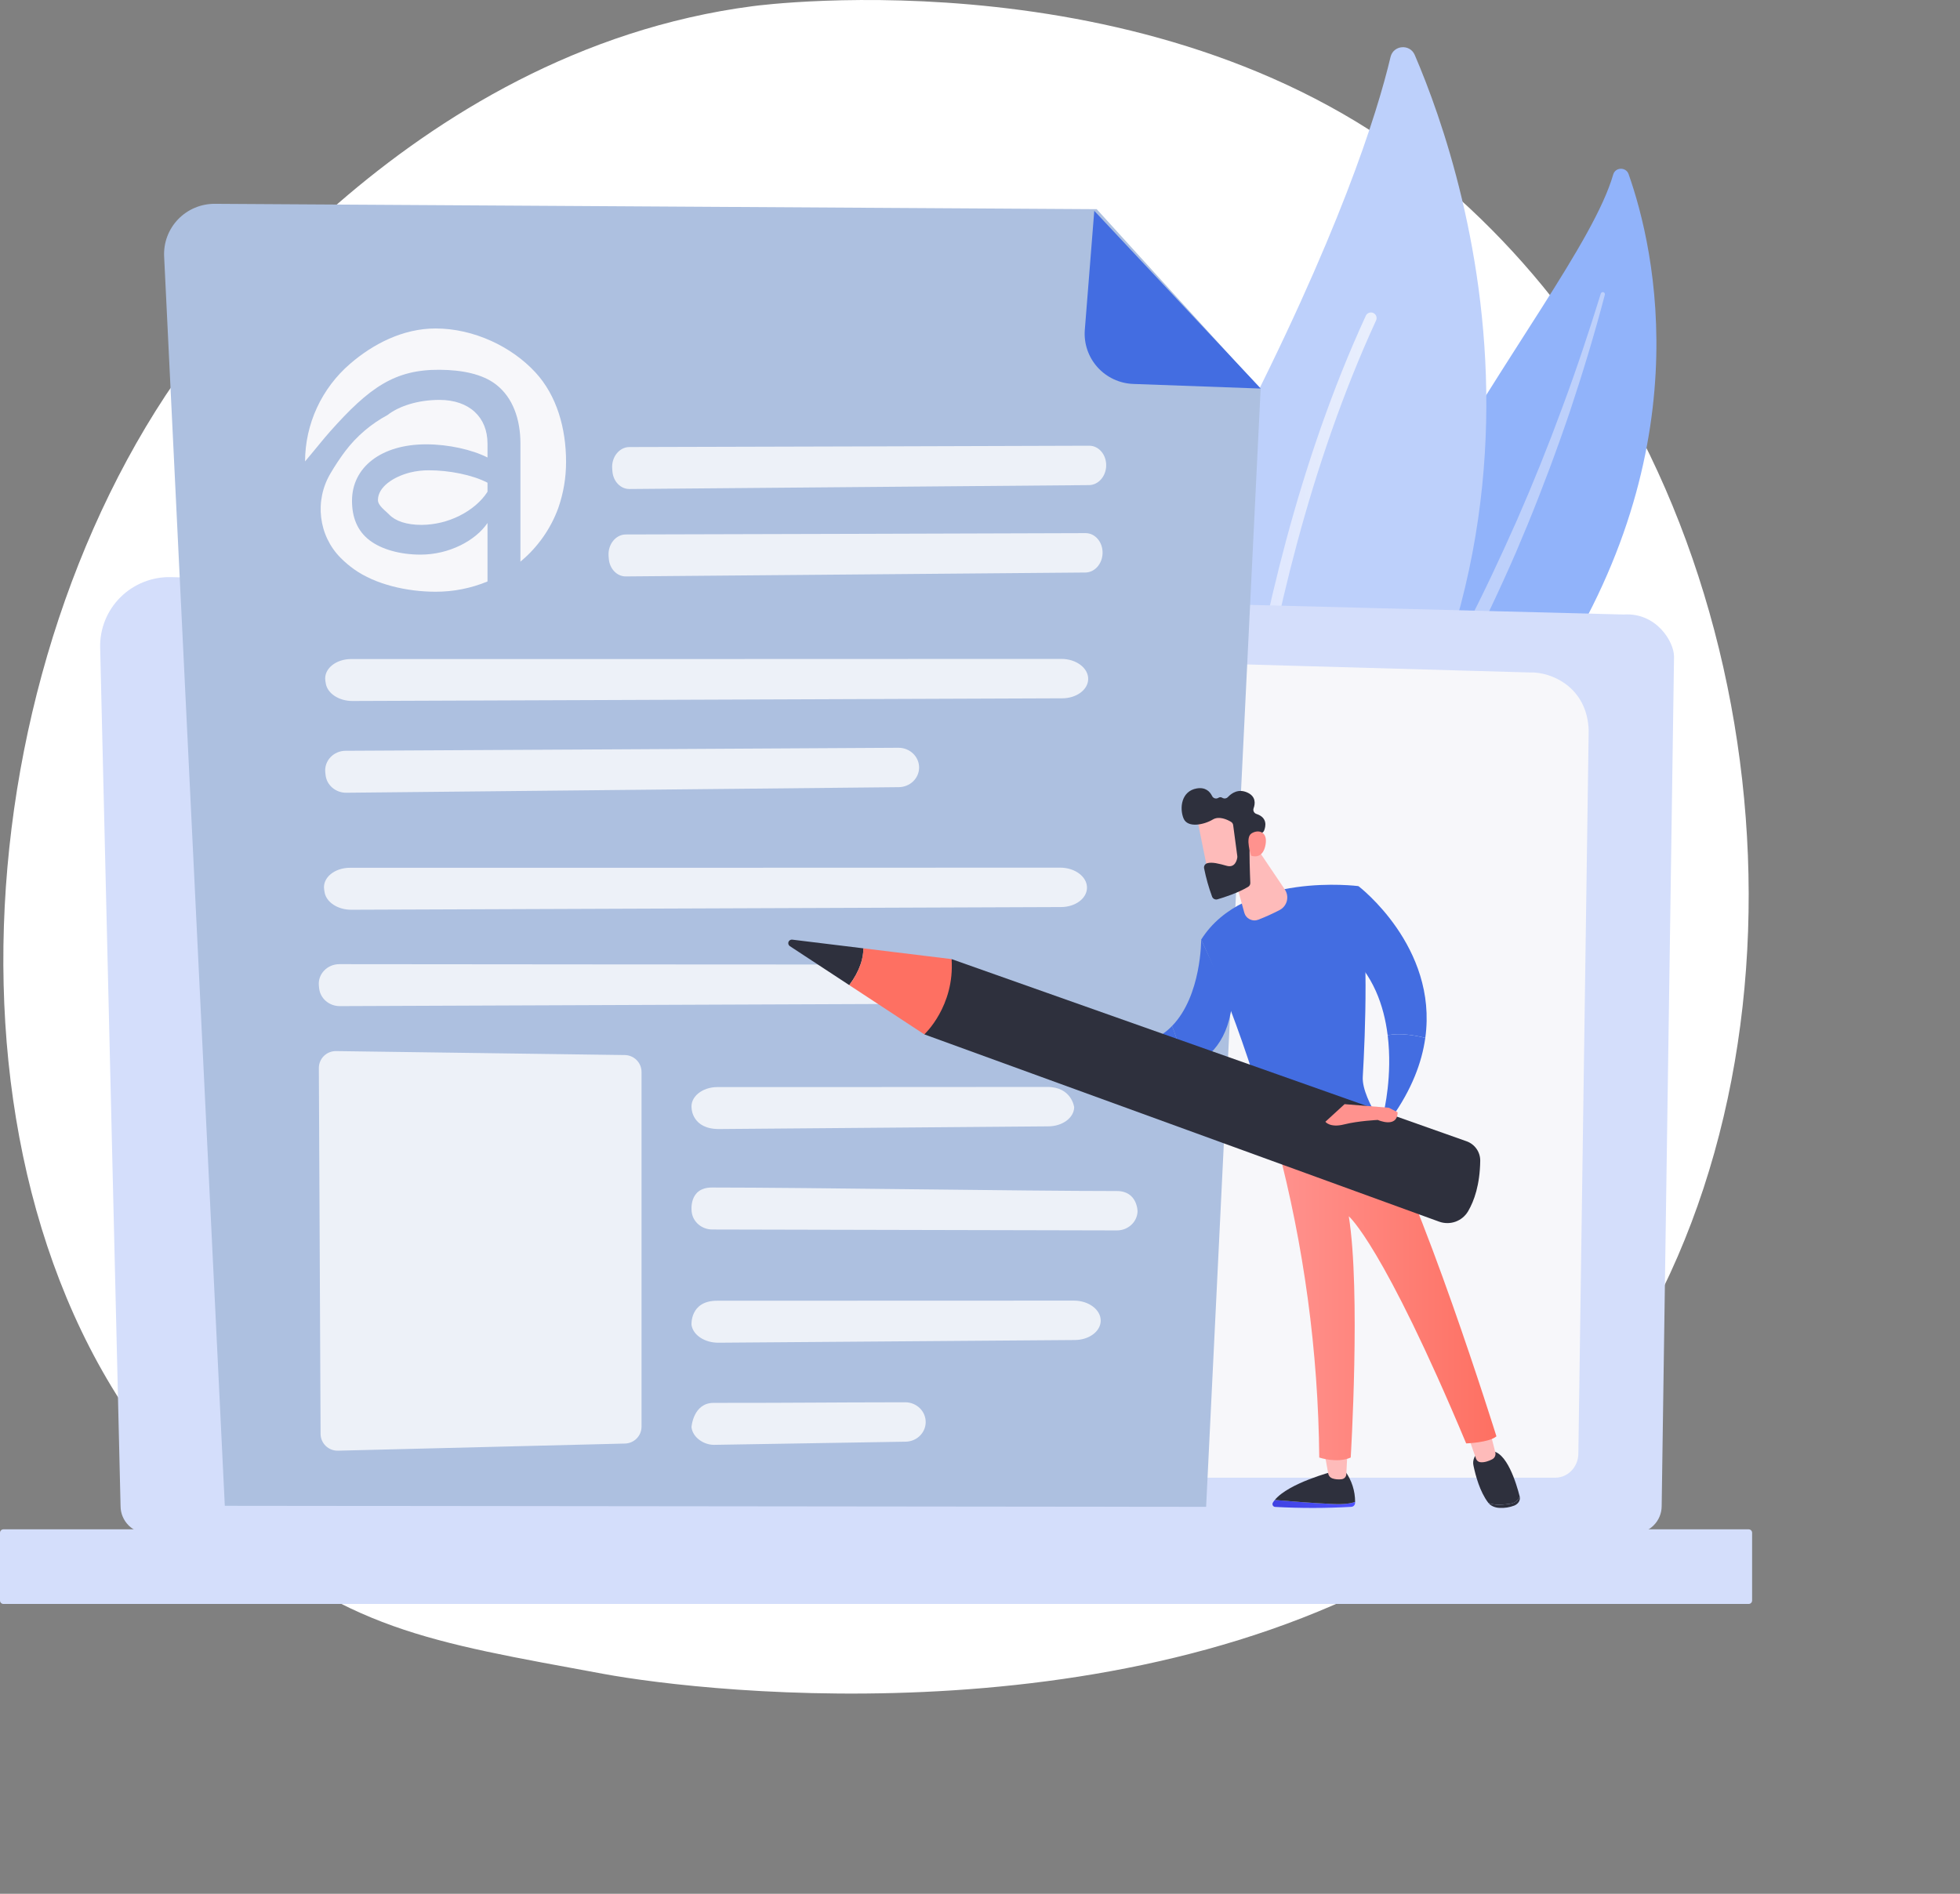 <svg width="178" height="172" viewBox="0 0 178 172" fill="none" xmlns="http://www.w3.org/2000/svg">
<rect x="0" y="0" width="178" height="172" fill="#808080" stroke="none"/>
<path d="M139.739 133.216C135.613 137.447 134.748 138.056 131.922 139.934C104.356 158.243 64.47 153.817 54.728 152.014C39.01 149.104 31.291 148.076 19.891 137.831C-6.012 114.551 -4.753 65.989 15.041 35.906C17.388 32.339 36.806 4.663 68.385 0.557C69.157 0.456 105.741 -4.349 130.425 16.222C136.049 20.925 140.934 26.438 144.918 32.579C164.198 62.199 164.259 108.075 139.739 133.216Z" fill="white"/>
<path d="M146.505 15.851C146.701 15.169 147.669 15.148 147.905 15.818C150.301 22.612 154.704 41.527 139.937 62.964C121.411 89.859 121.947 103.447 126.092 113.71C126.092 113.71 117.383 105.388 116.473 91.411C114.239 57.094 143.01 27.97 146.505 15.851Z" fill="#91B3FA"/>
<path d="M145.38 26.662C144.295 30.162 143.141 33.638 141.86 37.068C140.599 40.504 139.233 43.897 137.762 47.248C136.279 50.591 134.733 53.906 133.048 57.15C131.377 60.402 129.568 63.579 127.741 66.762C125.932 69.953 124.092 73.158 122.576 76.56C121.06 79.954 119.927 83.582 119.494 87.308C119.387 88.238 119.297 89.172 119.263 90.103C119.211 91.034 119.201 91.967 119.208 92.899C119.255 98.524 120.539 104.07 122.971 109.148C123.05 109.317 123.193 109.448 123.368 109.513C123.544 109.579 123.738 109.572 123.909 109.496C124.079 109.42 124.213 109.28 124.281 109.106C124.348 108.932 124.344 108.739 124.27 108.568L124.269 108.566C123.908 107.737 123.557 106.904 123.244 106.058C123.081 105.638 122.937 105.212 122.786 104.788C122.65 104.359 122.497 103.935 122.375 103.503C121.856 101.782 121.463 100.026 121.198 98.249C120.655 94.703 120.641 91.058 121.048 87.498C121.271 85.719 121.629 83.96 122.118 82.234C122.617 80.504 123.232 78.81 123.958 77.162C125.405 73.847 127.2 70.659 128.985 67.455C130.767 64.248 132.535 61.013 134.167 57.71C134.987 56.062 135.777 54.399 136.537 52.722C136.922 51.886 137.29 51.042 137.66 50.2C138.022 49.354 138.379 48.505 138.729 47.655C140.123 44.25 141.41 40.805 142.59 37.322C143.75 33.834 144.818 30.318 145.747 26.766C145.759 26.718 145.752 26.667 145.727 26.625C145.702 26.582 145.662 26.551 145.614 26.537C145.566 26.524 145.515 26.529 145.471 26.553C145.428 26.576 145.395 26.615 145.38 26.662V26.662Z" fill="#BDD0FB"/>
<path d="M113.037 88.734C112.825 88.951 112.564 89.112 112.275 89.204C111.986 89.296 111.678 89.316 111.38 89.262C111.081 89.208 110.801 89.082 110.563 88.894C110.325 88.707 110.137 88.464 110.016 88.188C107.099 81.588 100.55 62.186 111.976 40.045C121.624 21.349 125.07 10.299 126.284 5.174C126.541 4.091 128.039 3.963 128.48 4.987C133.337 16.279 146.066 54.647 113.037 88.734Z" fill="#BDD0FB"/>
<path d="M111.409 88.023C111.334 88.035 111.258 88.031 111.185 88.011C111.112 87.99 111.045 87.954 110.988 87.905C110.93 87.856 110.885 87.794 110.854 87.725C110.824 87.656 110.809 87.582 110.811 87.507C110.819 87.187 111.803 55.276 124.038 28.677C124.066 28.616 124.106 28.561 124.155 28.516C124.204 28.47 124.262 28.435 124.325 28.411C124.388 28.388 124.456 28.377 124.523 28.38C124.59 28.382 124.656 28.398 124.718 28.425C124.779 28.453 124.834 28.493 124.88 28.542C124.926 28.591 124.961 28.649 124.985 28.712C125.008 28.774 125.019 28.841 125.017 28.908C125.014 28.975 124.999 29.041 124.971 29.102C112.825 55.507 111.845 87.216 111.836 87.533C111.833 87.651 111.789 87.765 111.711 87.854C111.633 87.944 111.526 88.003 111.409 88.023Z" fill="url(#paint0_linear_465_10568)"/>
<path d="M10.949 136.792C10.951 137.45 11.215 138.08 11.682 138.544C12.15 139.009 12.784 139.271 13.445 139.272H148.411C149.072 139.271 149.706 139.009 150.173 138.544C150.641 138.08 150.905 137.45 150.907 136.792L152.03 59.639C152.03 58.275 150.414 55.611 147.453 55.812L15.549 52.416C14.697 52.394 13.85 52.544 13.058 52.858C12.266 53.171 11.547 53.641 10.943 54.24C10.34 54.838 9.865 55.552 9.547 56.339C9.23 57.125 9.076 57.968 9.096 58.815L10.949 136.792Z" fill="#D4DEFB"/>
<path d="M24.709 132.006C24.709 133.217 25.648 134.208 26.797 134.208H141.252C142.401 134.208 143.341 133.217 143.341 132.006L144.278 66.36C144.168 62.41 140.882 60.99 138.889 61.074L27.057 57.911C26.521 57.899 25.989 58 25.496 58.207C25.002 58.414 24.558 58.723 24.194 59.113C23.427 59.929 23.015 61.012 23.045 62.129L24.709 132.006Z" fill="#F7F7FA"/>
<path d="M0.314 145.677L158.805 145.677C158.979 145.677 159.12 145.537 159.12 145.364V139.211C159.12 139.038 158.979 138.898 158.805 138.898L0.314 138.898C0.141 138.898 -4.57764e-05 139.038 -4.57764e-05 139.211V145.364C-4.57764e-05 145.537 0.141 145.677 0.314 145.677Z" fill="#D4DEFB"/>
<path d="M99.598 18.998L19.513 18.511C18.89 18.507 18.272 18.629 17.698 18.871C17.123 19.113 16.605 19.469 16.174 19.917C15.743 20.365 15.408 20.896 15.19 21.477C14.972 22.058 14.876 22.677 14.906 23.297L20.416 136.762L109.536 136.856L114.484 35.356L99.598 18.998Z" fill="#ADC0E0"/>
<path d="M102.928 34.871C102.309 34.85 101.702 34.704 101.141 34.442C100.581 34.181 100.08 33.809 99.668 33.35C99.256 32.89 98.942 32.353 98.745 31.769C98.547 31.186 98.47 30.569 98.519 29.955L99.378 19.147L114.499 35.29L102.928 34.871Z" fill="#436DE1"/>
<path opacity="0.78" d="M57.16 40.603C64.349 40.592 91.948 40.504 98.917 40.482C99.796 40.479 100.494 41.313 100.459 42.324C100.426 43.285 99.737 44.052 98.9 44.059L57.162 44.413C56.358 44.42 55.688 43.721 55.616 42.801L55.598 42.569C55.516 41.517 56.24 40.604 57.16 40.603Z" fill="white"/>
<path opacity="0.78" d="M56.832 48.542C64.021 48.531 91.62 48.443 98.589 48.421C99.468 48.418 100.166 49.252 100.131 50.263C100.098 51.224 99.409 51.991 98.572 51.998L56.834 52.352C56.03 52.359 55.36 51.66 55.288 50.74L55.27 50.508C55.188 49.456 55.913 48.543 56.832 48.542Z" fill="white"/>
<path opacity="0.78" d="M31.901 59.856C43.004 59.864 85.627 59.848 96.39 59.844C97.748 59.844 98.85 60.681 98.825 61.691C98.802 62.653 97.761 63.418 96.469 63.423L32.016 63.667C30.774 63.672 29.719 62.971 29.582 62.051L29.547 61.818C29.39 60.766 30.481 59.855 31.901 59.856Z" fill="white"/>
<path opacity="0.78" d="M31.388 68.188C40.031 68.15 73.209 67.962 81.587 67.915C82.643 67.908 83.495 68.741 83.469 69.752C83.445 70.713 82.629 71.483 81.623 71.493L31.451 71.999C30.485 72.008 29.668 71.312 29.568 70.393L29.542 70.16C29.427 69.108 30.283 68.192 31.388 68.188Z" fill="white"/>
<path opacity="0.78" d="M31.792 78.814C42.895 78.822 85.518 78.807 96.281 78.803C97.639 78.803 98.74 79.639 98.716 80.65C98.693 81.612 97.652 82.377 96.36 82.382L31.907 82.626C30.665 82.631 29.61 81.93 29.473 81.01L29.438 80.777C29.28 79.725 30.372 78.814 31.792 78.814Z" fill="white"/>
<path opacity="0.78" d="M30.826 87.568C39.509 87.584 72.844 87.599 81.261 87.603C82.323 87.603 83.175 88.441 83.142 89.451C83.112 90.413 82.287 91.177 81.277 91.181L30.866 91.379C29.895 91.383 29.079 90.682 28.983 89.761L28.959 89.528C28.85 88.476 29.715 87.566 30.826 87.568Z" fill="white"/>
<path d="M115.772 136.232C117.058 136.343 119.29 136.522 121.049 136.6C122.107 136.646 122.716 136.543 123.066 136.403C123.066 136.443 123.065 136.48 123.063 136.514C123.058 136.604 123.02 136.688 122.956 136.751C122.892 136.814 122.807 136.852 122.717 136.856C120.416 136.987 118.109 136.989 115.807 136.863C115.763 136.861 115.72 136.847 115.682 136.824C115.644 136.8 115.613 136.767 115.592 136.728C115.571 136.69 115.56 136.646 115.561 136.602C115.562 136.557 115.574 136.514 115.596 136.476C115.649 136.391 115.707 136.309 115.772 136.232Z" fill="url(#paint1_linear_465_10568)"/>
<path d="M121.049 136.599C119.29 136.522 117.058 136.342 115.772 136.232C117.036 134.689 121.049 133.649 121.049 133.649H122.183C122.759 134.452 123.068 135.415 123.066 136.403C122.716 136.543 122.107 136.646 121.049 136.599Z" fill="#2E303D"/>
<path d="M122.374 131.809L122.267 133.897C122.262 134.007 122.218 134.112 122.144 134.194C122.069 134.276 121.968 134.329 121.858 134.345C121.573 134.387 121.281 134.363 121.007 134.275C120.91 134.243 120.823 134.186 120.756 134.11C120.689 134.034 120.644 133.941 120.626 133.841L120.259 131.809L122.374 131.809Z" fill="url(#paint2_linear_465_10568)"/>
<path d="M137.095 136.584C137.653 136.507 137.905 136.218 138.011 135.91L138.013 135.919C138.095 136.244 137.905 136.58 137.525 136.741C137.095 136.907 136.633 136.979 136.173 136.951C135.754 136.934 135.37 136.762 135.159 136.486L135.156 136.482C135.576 136.689 136.165 136.713 137.095 136.584Z" fill="#2E303D"/>
<path d="M134.466 131.795H135.401C136.825 131.766 137.719 134.753 138.011 135.91C137.906 136.218 137.653 136.507 137.096 136.584C136.165 136.713 135.576 136.689 135.156 136.482C134.386 135.475 134.005 134 133.822 133.14C133.756 132.876 133.784 132.598 133.902 132.353C134.02 132.107 134.219 131.91 134.466 131.795Z" fill="#2E303D"/>
<path d="M135.28 129.857L135.799 131.911C135.83 132.034 135.817 132.163 135.765 132.278C135.712 132.392 135.621 132.486 135.508 132.542C135.217 132.691 134.809 132.846 134.433 132.801C134.347 132.79 134.265 132.755 134.198 132.7C134.13 132.645 134.079 132.572 134.051 132.49L133.289 130.33L135.28 129.857Z" fill="url(#paint3_linear_465_10568)"/>
<path d="M135.9 130.451C135.254 131.021 133.153 131.096 133.153 131.096C125.587 113.032 122.492 110.466 122.492 110.466C123.585 117.284 122.668 132.378 122.668 132.378C121.42 132.926 119.81 132.378 119.81 132.378C119.718 122.732 118.42 113.135 115.947 103.807C121.06 103.693 123.78 101.952 124.668 101.254C128.93 108.09 135.9 130.451 135.9 130.451Z" fill="url(#paint4_linear_465_10568)"/>
<path d="M123.369 80.48C124.337 85.283 123.99 93.879 123.762 97.799C123.698 98.902 124.471 100.429 125.096 101.471C125.12 101.51 125.135 101.553 125.141 101.597C125.147 101.642 125.143 101.687 125.131 101.73C125.118 101.773 125.097 101.813 125.068 101.848C125.04 101.883 125.004 101.911 124.964 101.931C123.917 102.466 120.372 104.125 116.263 104.331C116.129 104.336 115.998 104.296 115.891 104.216C115.784 104.137 115.707 104.024 115.673 103.895C112.625 92.574 109.085 85.34 109.085 85.34C112.993 79.131 123.369 80.48 123.369 80.48Z" fill="#436DE1"/>
<path d="M129.44 94.264C129.129 96.501 128.211 98.941 126.373 101.534L125.675 100.967C125.675 100.967 126.481 97.713 126.023 94.019C127.156 93.799 128.495 94.026 129.44 94.264Z" fill="#436DE1"/>
<path d="M122.288 86.406L123.369 80.48C123.369 80.48 130.592 85.973 129.44 94.263C128.495 94.026 127.156 93.799 126.022 94.019C125.692 91.358 124.706 88.47 122.288 86.406Z" fill="#436DE1"/>
<path d="M109.085 85.34L111.873 91.313C111.422 94.919 109.475 96.479 107.375 97.077C107.272 95.739 106.956 94.426 106.438 93.187C109.122 90.431 109.085 85.34 109.085 85.34Z" fill="#436DE1"/>
<path d="M106.439 93.187C106.956 94.426 107.272 95.739 107.375 97.077C101.773 99.239 100.291 95.046 100.291 95.046L101.326 94.864C103.664 95.109 105.297 94.359 106.439 93.187Z" fill="#436DE1"/>
<path d="M111.654 77.966L113 82.888C113.036 83.018 113.099 83.14 113.185 83.244C113.271 83.349 113.379 83.433 113.5 83.494C113.622 83.554 113.755 83.588 113.89 83.593C114.026 83.599 114.161 83.575 114.288 83.525C114.95 83.267 115.598 82.972 116.228 82.644C116.387 82.558 116.526 82.44 116.636 82.298C116.746 82.155 116.826 81.992 116.869 81.817C116.912 81.642 116.918 81.461 116.886 81.284C116.854 81.107 116.786 80.938 116.685 80.789L113.887 76.638L111.654 77.966Z" fill="url(#paint5_linear_465_10568)"/>
<path d="M108.709 74.226C108.697 74.311 109.832 79.843 109.832 79.843L112.994 79.131L112.701 73.728C112.701 73.728 108.914 72.811 108.709 74.226Z" fill="url(#paint6_linear_465_10568)"/>
<path d="M111.99 74.932L112.368 77.764C112.373 77.8 112.373 77.837 112.368 77.873C112.336 78.095 112.17 78.851 111.403 78.635C110.707 78.439 110.069 78.27 109.628 78.404C109.532 78.433 109.451 78.496 109.4 78.582C109.349 78.667 109.332 78.768 109.352 78.865C109.527 79.742 109.771 80.604 110.08 81.444C110.117 81.536 110.187 81.612 110.277 81.655C110.367 81.699 110.47 81.707 110.566 81.679C111.165 81.505 112.42 81.103 113.353 80.545C113.415 80.508 113.466 80.455 113.5 80.392C113.535 80.329 113.551 80.257 113.548 80.186C113.518 79.471 113.434 77.297 113.505 76.688C113.571 76.116 114.277 75.774 114.583 75.651C114.633 75.631 114.678 75.601 114.716 75.564C114.753 75.526 114.783 75.481 114.803 75.432C114.945 75.078 115.14 74.259 114.103 73.924C114.052 73.907 114.004 73.88 113.963 73.845C113.923 73.81 113.889 73.767 113.866 73.719C113.842 73.671 113.828 73.618 113.825 73.564C113.822 73.511 113.83 73.457 113.849 73.407C114.002 72.981 114.067 72.332 113.265 71.974C112.449 71.611 111.84 72.043 111.511 72.395C111.446 72.463 111.36 72.506 111.266 72.517C111.173 72.528 111.078 72.506 111 72.455C110.945 72.42 110.882 72.403 110.817 72.405C110.752 72.407 110.69 72.429 110.638 72.467C110.591 72.495 110.538 72.513 110.484 72.52C110.429 72.526 110.374 72.522 110.321 72.506C110.268 72.49 110.22 72.463 110.178 72.427C110.136 72.392 110.102 72.348 110.079 72.298C109.883 71.899 109.485 71.472 108.686 71.608C107.27 71.85 107.109 73.412 107.483 74.327C107.857 75.242 109.378 74.893 110.141 74.432C110.721 74.081 111.474 74.449 111.801 74.645C111.852 74.676 111.896 74.718 111.928 74.768C111.961 74.817 111.982 74.874 111.99 74.932Z" fill="#2E303D"/>
<path d="M113.632 77.72C113.632 77.72 113.05 76.097 113.648 75.7C114.247 75.303 115.133 75.509 114.938 76.684C114.695 78.147 113.632 77.72 113.632 77.72Z" fill="url(#paint7_linear_465_10568)"/>
<path d="M133.187 103.654L86.419 87.109L83.945 93.946L130.696 110.954C131.177 111.128 131.705 111.129 132.186 110.956C132.667 110.782 133.072 110.446 133.329 110.006C133.876 109.072 134.398 107.613 134.429 105.429C134.434 105.041 134.317 104.661 134.094 104.343C133.872 104.025 133.554 103.784 133.187 103.654Z" fill="#2E303D"/>
<path d="M71.95 85.342L78.41 86.131C78.404 87.015 78.112 88.159 77.127 89.472L71.732 85.932C71.671 85.891 71.625 85.832 71.603 85.763C71.58 85.694 71.581 85.619 71.606 85.551C71.632 85.482 71.679 85.425 71.742 85.387C71.804 85.349 71.878 85.333 71.95 85.342Z" fill="#2E303D"/>
<path d="M86.419 87.109C86.715 91.394 83.944 93.946 83.944 93.946L77.127 89.472C78.112 88.159 78.403 87.015 78.41 86.131L86.419 87.109Z" fill="url(#paint8_linear_465_10568)"/>
<path d="M126.136 100.61L122.11 100.283L120.366 101.882C120.366 101.882 120.779 102.45 122.069 102.123C123.358 101.797 125.125 101.717 125.125 101.717C125.125 101.717 126.906 102.516 126.927 101.022L126.136 100.61Z" fill="url(#paint9_linear_465_10568)"/>
<path d="M44.273 47.5C43.743 48.284 42.888 48.999 41.837 49.52C40.703 50.079 39.455 50.371 38.189 50.373C36.328 50.373 34.627 49.892 33.546 49.058C32.432 48.197 31.968 46.959 31.968 45.483C31.968 42.44 34.615 40.355 38.705 40.355C40.699 40.355 42.864 40.833 44.273 41.551V40.286C44.273 37.893 42.623 36.32 39.908 36.32C37.957 36.32 36.233 36.882 35.191 37.695C33.688 38.503 32.378 39.623 31.35 40.981C30.866 41.628 30.419 42.302 30.011 43C28.546 45.47 28.914 48.641 30.945 50.677C31.317 51.05 31.719 51.391 32.147 51.697C34.093 53.089 36.977 53.743 39.556 53.743C41.175 53.747 42.778 53.43 44.273 52.811L44.273 47.5Z" fill="#F7F7FA"/>
<path d="M37.243 42.914C35.711 43.306 34.324 44.235 34.324 45.415C34.324 45.928 35 46.373 35.339 46.73C35.905 47.324 36.918 47.672 38.293 47.672C39.494 47.661 40.676 47.374 41.747 46.834C42.804 46.304 43.706 45.552 44.273 44.663V43.842C42.899 43.124 40.768 42.714 38.98 42.714C38.395 42.709 37.811 42.776 37.243 42.914Z" fill="#F7F7FA"/>
<path d="M48.632 33.83C46.465 31.475 43.018 29.833 39.556 29.833C36.584 29.833 33.867 31.251 31.787 33.048C30.51 34.149 29.485 35.509 28.78 37.037C28.076 38.565 27.709 40.225 27.705 41.906C28.59 40.863 29.336 39.912 29.948 39.222C33.553 35.164 35.866 33.553 39.942 33.585C41.959 33.6 43.812 33.963 45.057 34.93C46.57 36.105 47.264 38.072 47.264 40.286V51.008C48.821 49.718 50.006 48.04 50.699 46.145C51.17 44.797 51.41 43.38 51.408 41.953C51.408 38.886 50.562 35.927 48.632 33.83Z" fill="#F7F7FA"/>
<path opacity="0.78" d="M30.695 131.756L56.758 131.108C57.16 131.098 57.542 130.932 57.823 130.645C58.103 130.359 58.261 129.975 58.261 129.575V97.356C58.261 96.953 58.101 96.566 57.816 96.279C57.532 95.992 57.145 95.828 56.74 95.823L30.52 95.463C30.316 95.46 30.112 95.498 29.922 95.574C29.732 95.651 29.559 95.764 29.414 95.907C29.268 96.051 29.153 96.222 29.075 96.41C28.996 96.598 28.957 96.8 28.957 97.004L29.114 130.23C29.115 130.434 29.157 130.636 29.238 130.824C29.318 131.012 29.435 131.181 29.582 131.323C29.73 131.465 29.904 131.577 30.095 131.651C30.286 131.725 30.49 131.761 30.695 131.756Z" fill="white"/>
<path opacity="0.78" d="M65.167 98.731C76.27 98.739 84.355 98.72 95.117 98.72C97.338 98.72 97.553 100.566 97.553 100.566C97.529 101.528 96.488 102.294 95.196 102.299L65.282 102.543C62.873 102.543 62.813 100.694 62.813 100.694C62.656 99.641 63.748 98.73 65.167 98.731Z" fill="white"/>
<path opacity="0.78" d="M64.657 107.855C73.341 107.855 93.01 108.173 101.427 108.173C103.308 108.173 103.308 110.021 103.308 110.021C103.277 110.983 102.453 111.747 101.442 111.751L64.698 111.667C63.727 111.67 62.91 110.969 62.815 110.049C62.815 110.049 62.492 107.855 64.657 107.855Z" fill="white"/>
<path opacity="0.78" d="M65.119 118.137C76.222 118.137 86.763 118.13 97.526 118.126C98.884 118.126 99.986 118.962 99.962 119.972C99.939 120.934 98.897 121.7 97.605 121.705L65.234 121.949C63.992 121.954 62.937 121.253 62.8 120.333C62.8 120.332 62.641 118.137 65.119 118.137Z" fill="white"/>
<path opacity="0.78" d="M64.804 127.414C73.378 127.414 73.897 127.372 82.208 127.36C83.256 127.359 84.097 128.195 84.067 129.205C84.038 130.167 83.225 130.933 82.227 130.939L64.848 131.225C63.889 131.231 62.893 130.531 62.798 129.611C62.798 129.611 62.954 127.414 64.804 127.414Z" fill="white"/>
<defs>
<linearGradient id="paint0_linear_465_10568" x1="110.811" y1="58.205" x2="125.017" y2="58.205" gradientUnits="userSpaceOnUse">
<stop stop-color="#DAE3FE"/>
<stop offset="1" stop-color="#E9EFFD"/>
</linearGradient>
<linearGradient id="paint1_linear_465_10568" x1="123.066" y1="136.593" x2="115.56" y2="136.593" gradientUnits="userSpaceOnUse">
<stop stop-color="#4F52FF"/>
<stop offset="1" stop-color="#4042E2"/>
</linearGradient>
<linearGradient id="paint2_linear_465_10568" x1="123.366" y1="131.376" x2="137.118" y2="120.91" gradientUnits="userSpaceOnUse">
<stop stop-color="#FEBBBA"/>
<stop offset="1" stop-color="#FF928E"/>
</linearGradient>
<linearGradient id="paint3_linear_465_10568" x1="3752.13" y1="4219.72" x2="4116.83" y2="3991.99" gradientUnits="userSpaceOnUse">
<stop stop-color="#FEBBBA"/>
<stop offset="1" stop-color="#FF928E"/>
</linearGradient>
<linearGradient id="paint4_linear_465_10568" x1="115.947" y1="116.938" x2="135.9" y2="116.938" gradientUnits="userSpaceOnUse">
<stop stop-color="#FF928E"/>
<stop offset="1" stop-color="#FE7062"/>
</linearGradient>
<linearGradient id="paint5_linear_465_10568" x1="-7536.1" y1="5732.59" x2="-7528.57" y2="6704.19" gradientUnits="userSpaceOnUse">
<stop stop-color="#FEBBBA"/>
<stop offset="1" stop-color="#FF928E"/>
</linearGradient>
<linearGradient id="paint6_linear_465_10568" x1="-6889.69" y1="13734.6" x2="-6497.52" y2="14197.3" gradientUnits="userSpaceOnUse">
<stop stop-color="#FEBBBA"/>
<stop offset="1" stop-color="#FF928E"/>
</linearGradient>
<linearGradient id="paint7_linear_465_10568" x1="-2303.33" y1="4980.84" x2="-2408.24" y2="4879.62" gradientUnits="userSpaceOnUse">
<stop stop-color="#FEBBBA"/>
<stop offset="1" stop-color="#FF928E"/>
</linearGradient>
<linearGradient id="paint8_linear_465_10568" x1="-17287.5" y1="6847.2" x2="-14611.7" y2="10124.4" gradientUnits="userSpaceOnUse">
<stop stop-color="#FF928E"/>
<stop offset="1" stop-color="#FE7062"/>
</linearGradient>
<linearGradient id="paint9_linear_465_10568" x1="-9086.63" y1="2117.53" x2="-8948.77" y2="2530.14" gradientUnits="userSpaceOnUse">
<stop stop-color="#FEBBBA"/>
<stop offset="1" stop-color="#FF928E"/>
</linearGradient>
</defs>
</svg>

